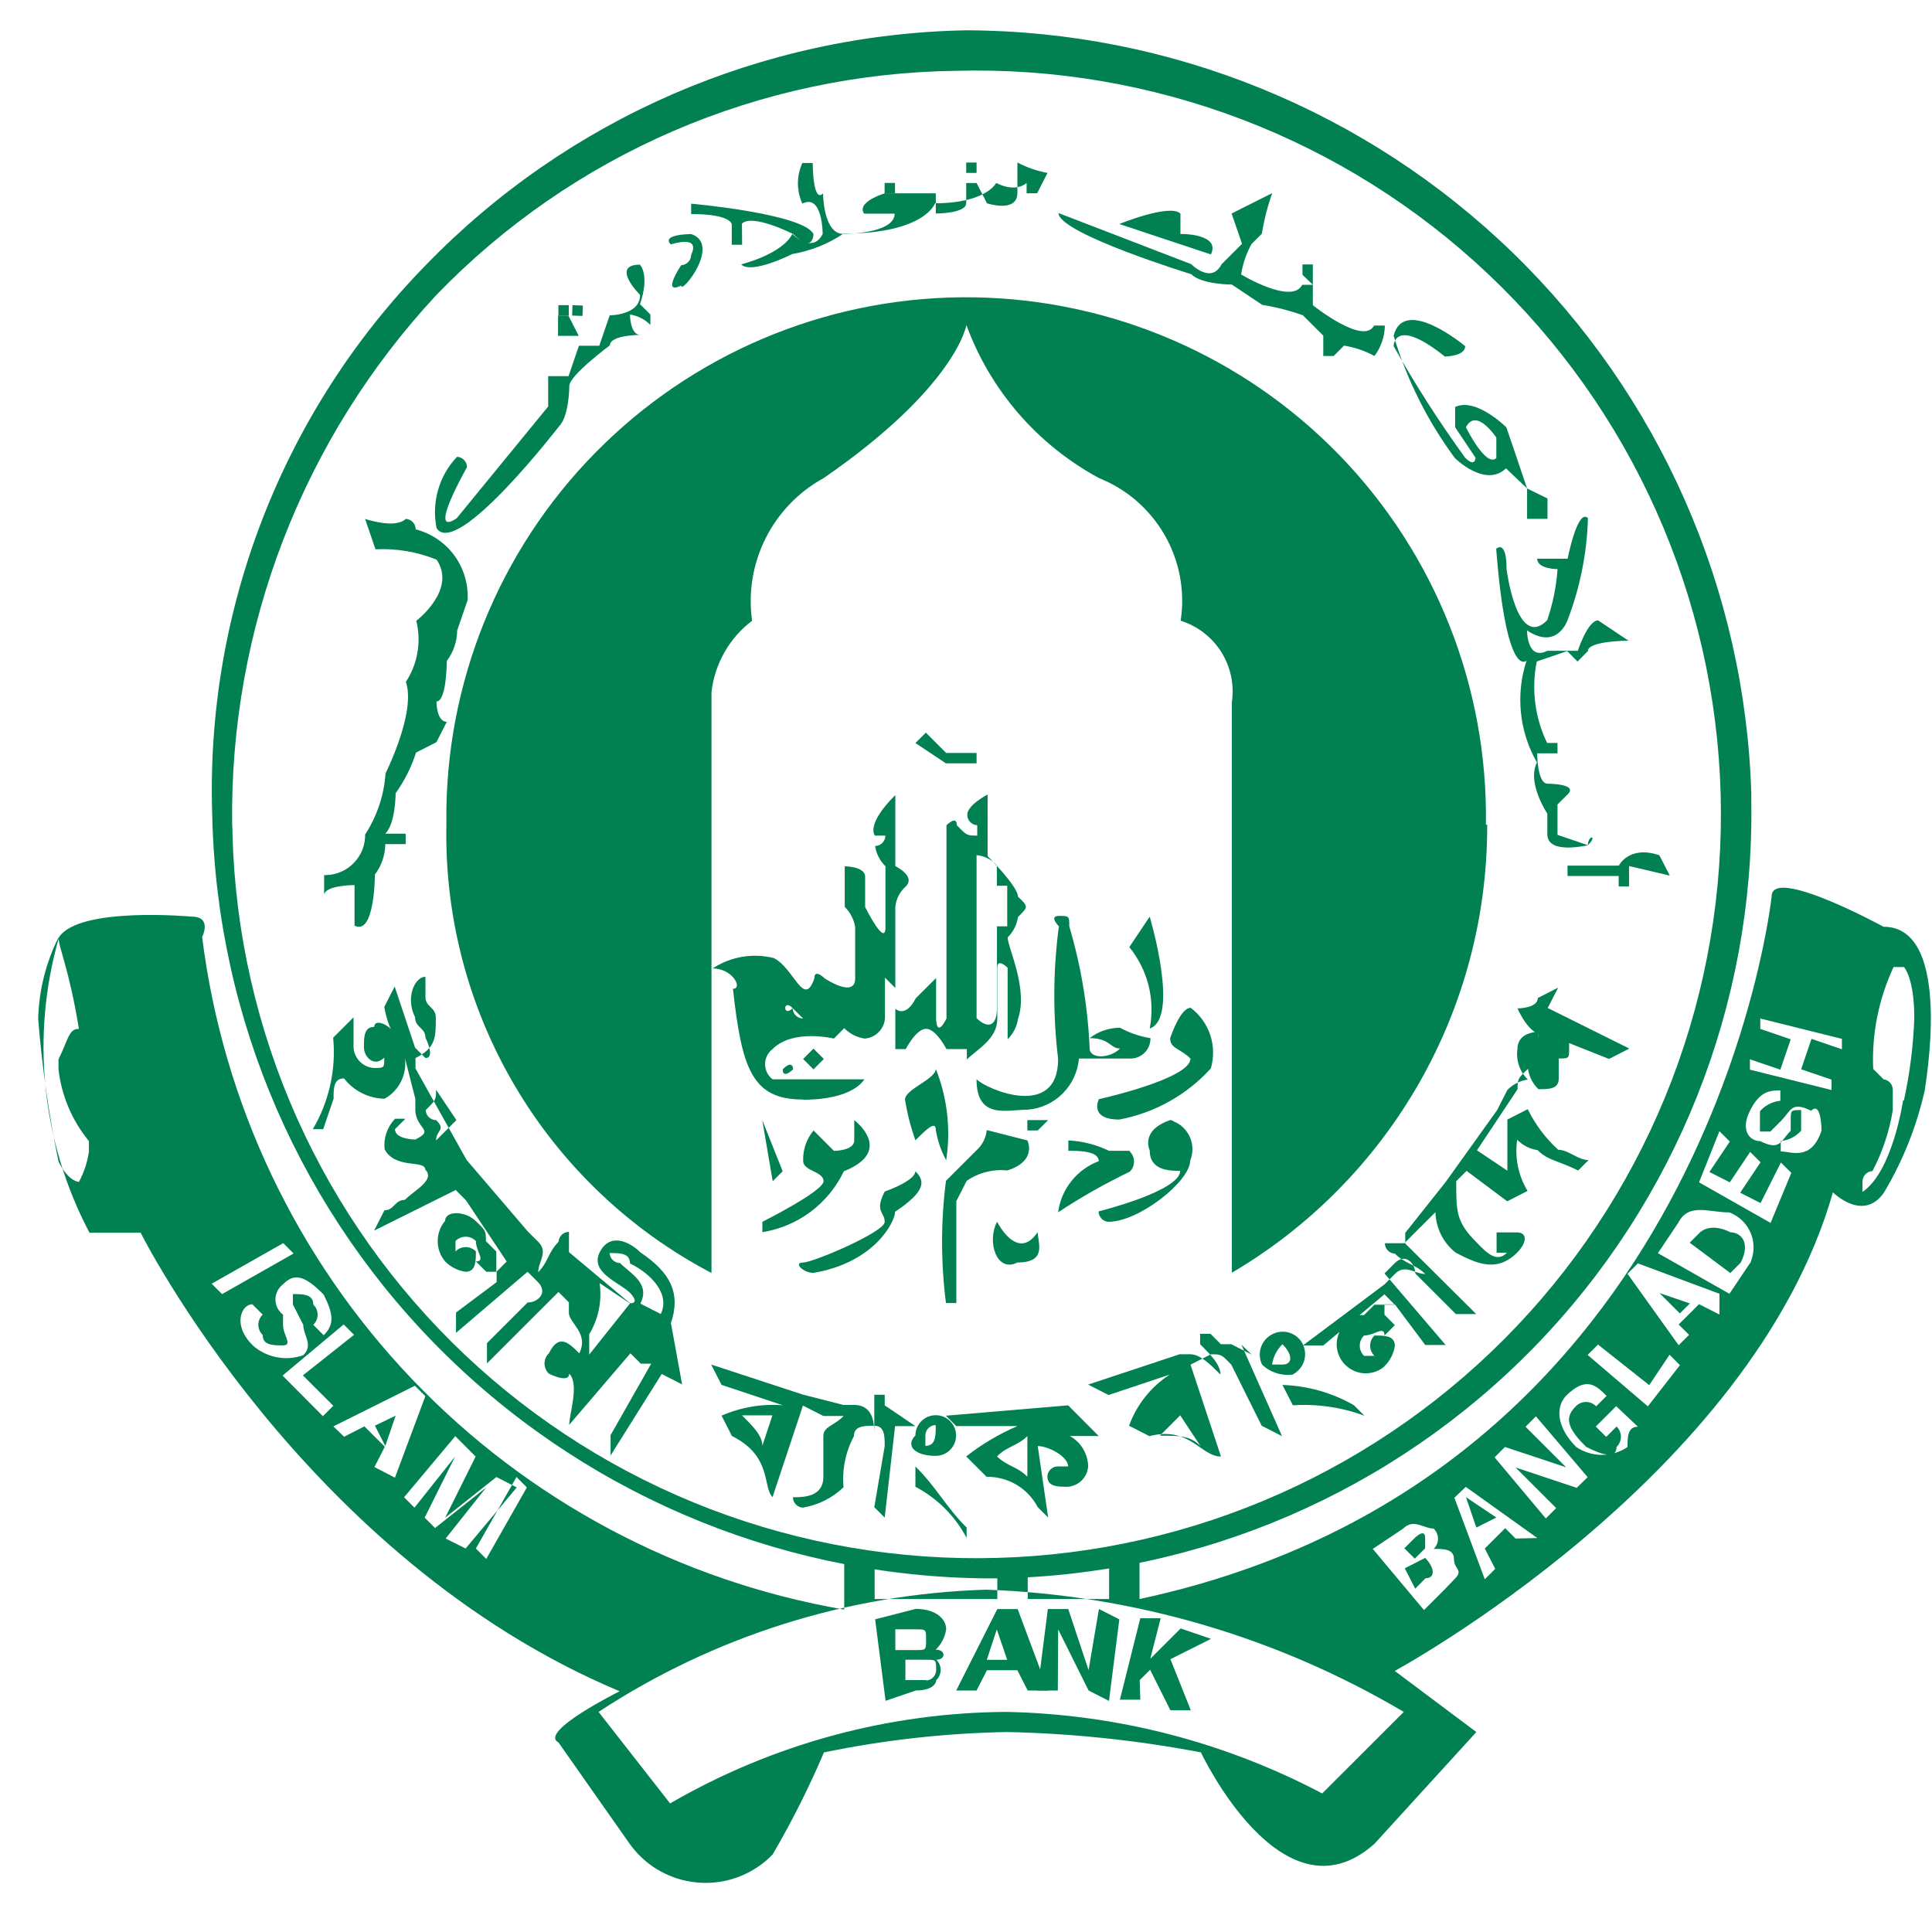 <svg width="38" height="38" viewBox="0 0 38 38" fill="none" xmlns="http://www.w3.org/2000/svg">
<path d="M19.004 0.596C14.992 0.671 11.173 2.329 8.381 5.208C6.985 6.634 5.893 8.328 5.17 10.188C4.447 12.047 4.108 14.033 4.174 16.027C4.26 20.053 5.927 23.884 8.814 26.693C11.702 29.503 15.579 31.065 19.609 31.045C23.603 30.985 27.41 29.342 30.192 26.479C32.974 23.615 34.505 19.764 34.446 15.774V15.613C34.326 11.597 32.647 7.785 29.766 4.983C26.884 2.181 23.025 0.608 19.004 0.596ZM4.566 16.22C4.514 12.36 5.953 8.628 8.584 5.801C9.911 4.427 11.498 3.33 13.253 2.573C15.008 1.817 16.895 1.416 18.807 1.393C20.729 1.34 22.643 1.667 24.439 2.353C26.235 3.039 27.878 4.073 29.274 5.394C30.671 6.715 31.793 8.298 32.577 10.053C33.361 11.807 33.791 13.699 33.843 15.62C33.895 17.54 33.569 19.452 32.882 21.246C32.195 23.04 31.162 24.682 29.84 26.077C28.518 27.472 26.934 28.593 25.179 29.376C23.424 30.16 21.531 30.59 19.609 30.642C17.687 30.696 15.773 30.37 13.977 29.684C12.181 28.998 10.538 27.965 9.141 26.645C7.745 25.324 6.623 23.741 5.839 21.987C5.055 20.232 4.625 18.341 4.573 16.42C4.574 16.355 4.572 16.289 4.566 16.224" fill="#018152"/>
<path d="M32.843 17.222L32.638 16.822C32.04 16.618 31.84 17.026 31.84 17.026H30.831V17.23H31.837V17.434H32.041V17.034L32.843 17.222Z" fill="#018152"/>
<path d="M10.983 6.606H11.383L11.179 6.206H10.976V6.606H10.983Z" fill="#018152"/>
<path d="M11.187 6.002H10.983V6.206H11.187V6.002Z" fill="#018152"/>
<path d="M11.457 6.214L11.464 6.01L11.26 6.003L11.253 6.207L11.457 6.214Z" fill="#018152"/>
<path d="M8.176 10.41C8.176 10.359 8.156 10.309 8.121 10.271C8.086 10.234 8.038 10.21 7.987 10.206H7.98C7.776 10.41 7.181 10.206 7.181 10.206L7.385 10.804C7.796 10.784 8.207 10.853 8.588 11.008C8.989 11.605 8.188 12.21 8.188 12.21C8.238 12.413 8.246 12.625 8.211 12.832C8.176 13.039 8.098 13.236 7.983 13.412C8.188 14.009 7.583 15.211 7.583 15.211C7.554 15.64 7.416 16.053 7.182 16.413C7.185 16.62 7.107 16.82 6.963 16.969C6.82 17.119 6.623 17.206 6.416 17.212H6.375V17.612C6.375 17.408 6.973 17.408 6.973 17.408V18.206C7.374 18.41 7.374 17.2 7.374 17.2C7.505 17.028 7.576 16.819 7.578 16.602H7.979V16.398H7.578C7.782 16.194 7.782 15.6 7.782 15.6C7.957 15.357 8.092 15.087 8.183 14.802L8.584 14.598L8.788 14.197C8.584 14.197 8.584 13.797 8.584 13.797C8.788 13.797 8.788 12.999 8.788 12.999C8.919 12.827 8.99 12.617 8.992 12.401L9.197 11.804C9.214 11.49 9.122 11.179 8.936 10.925C8.75 10.671 8.481 10.49 8.176 10.412" fill="#018152"/>
<path d="M12.59 5.205C11.992 5.205 12.59 5.802 12.59 5.802C12.59 6.202 11.992 6.202 11.992 6.202L11.787 6.8H11.387L11.182 7.398H10.782V7.995L8.981 10.195C8.383 10.595 9.185 9.189 9.185 9.189C9.185 9.138 9.165 9.088 9.13 9.05C9.095 9.013 9.047 8.989 8.996 8.985H8.989C8.813 9.17 8.685 9.394 8.616 9.639C8.546 9.884 8.536 10.142 8.588 10.391C8.989 10.989 10.994 8.387 10.994 8.387C11.198 8.183 11.198 7.589 11.198 7.589C11.198 7.385 11.997 6.791 11.997 6.791C11.997 6.587 12.595 6.587 12.595 6.587C12.391 6.587 12.391 6.186 12.391 6.186C12.543 6.209 12.684 6.281 12.792 6.391V6.186L12.588 5.982C12.785 5.412 12.588 5.202 12.588 5.21" fill="#018152"/>
<path d="M13.594 4.604C13.594 4.604 12.996 4.604 13.194 4.808C13.194 4.808 13.792 4.604 13.594 5.012C13.594 5.063 13.574 5.113 13.539 5.151C13.504 5.188 13.456 5.212 13.405 5.216H13.398C13.398 5.216 12.997 5.814 13.398 5.616C13.391 5.806 14.197 4.8 13.594 4.604Z" fill="#018152"/>
<path d="M14.593 4.399C14.797 4.195 15.6 4.603 15.6 4.603C16 5.004 16 4.603 16 4.603C15.796 4.202 13.594 4.006 13.594 4.006V4.21C14.393 4.21 14.393 4.414 14.393 4.414V4.814H14.597L14.593 4.399Z" fill="#018152"/>
<path d="M17.604 3.802V3.598H17.399V3.802H17.604Z" fill="#018152"/>
<path d="M19.208 3.401V3.197H19.004V3.401H19.208Z" fill="#018152"/>
<path d="M20.011 3.197V3.795C20.011 4.195 19.413 3.999 19.413 3.999L19.208 3.599H19.004V3.996C19.004 4.2 18.406 4.2 18.406 4.2V3.802H17.399C16.801 4.006 16.999 4.202 16.999 4.202H17.597C17.597 4.602 16.59 4.602 16.59 4.602C16.189 4.602 16.189 3.804 16.189 3.804C15.985 4.008 15.985 3.206 15.985 3.206H15.781C15.724 3.332 15.694 3.468 15.694 3.606C15.694 3.743 15.724 3.879 15.781 4.005C16.181 3.801 16.181 4.602 16.181 4.602C15.977 5.003 15.584 4.602 15.584 4.602C15.379 5.003 14.577 5.2 14.577 5.2C14.781 5.404 15.584 4.996 15.584 4.996C15.944 4.935 16.287 4.799 16.59 4.595C18.194 4.595 18.391 3.998 18.391 3.998C19.398 3.998 19.594 3.598 19.594 3.598C19.995 3.802 20.192 3.598 20.192 3.598V3.802H20.399L20.603 3.401C20.397 3.363 20.198 3.294 20.012 3.197" fill="#018152"/>
<path d="M23.218 4.602V4.202C23.014 3.998 22.015 4.406 22.015 4.406L23.816 5.004C24.02 4.596 23.218 4.596 23.218 4.604" fill="#018152"/>
<path d="M25.822 5.601V5.201H25.618V5.405L25.822 5.601Z" fill="#018152"/>
<path d="M27.025 6.403C26.821 6.803 25.822 6.003 25.822 6.003V5.602H25.613C25.409 6.003 24.411 5.398 24.411 5.398C24.444 5.189 24.513 4.987 24.615 4.801L24.819 4.597C24.863 4.325 24.931 4.058 25.023 3.798L24.224 4.199L24.429 4.796L24.028 5.196C23.824 5.597 23.43 5.196 23.43 5.196L20.82 4.191C20.82 4.591 23.43 5.393 23.43 5.393C23.634 5.597 24.229 5.597 24.229 5.597L24.827 5.997C25.099 6.04 25.367 6.109 25.626 6.201L26.027 6.601V7.002H26.231L26.435 6.798C26.645 6.831 26.847 6.9 27.033 7.002C27.164 6.83 27.236 6.62 27.238 6.404L27.025 6.403Z" fill="#018152"/>
<path d="M30.036 9.607V10.205H30.437V9.805L30.036 9.607L29.832 9.003L29.628 8.405C29.628 8.405 29.029 7.808 28.621 8.005V8.404L29.021 9.002C29.021 9.002 29.021 9.206 28.817 9.002C28.306 8.298 27.837 7.566 27.411 6.808C27.411 6.808 27.411 6.21 28.418 7.012C28.418 7.012 28.818 7.012 28.818 6.808C28.818 6.808 27.615 5.802 27.411 6.604C27.671 7.468 28.078 8.281 28.614 9.008C28.614 9.008 29.212 9.605 29.621 9.212L30.036 9.607ZM28.833 8.404C29.038 8.004 29.431 8.608 29.431 8.608V9.009C29.227 9.206 28.833 8.404 28.833 8.404Z" fill="#018152"/>
<path d="M31.232 16.624C31.232 16.42 31.437 16.42 31.232 16.624L30.634 16.42V15.823L30.839 15.619C31.043 15.414 30.438 15.414 30.438 15.414C30.234 15.414 30.234 14.817 30.234 14.817H30.634V14.613H30.43C30.189 14.115 30.117 13.553 30.226 13.011L30.824 12.806L31.028 13.011L31.232 12.806C31.232 12.602 32.031 12.602 32.031 12.602L31.433 12.202C31.229 12.202 31.033 12.8 31.033 12.8H30.434C30.034 13.004 30.034 12.399 30.034 12.399C30.632 12.8 30.833 12.195 30.833 12.195C31.078 11.555 31.214 10.877 31.233 10.191C31.029 9.987 30.833 10.99 30.833 10.99H30.235C30.235 11.194 30.635 11.194 30.635 11.194C30.611 11.537 30.542 11.875 30.431 12.2C29.833 12.797 29.632 11.194 29.632 11.194C29.632 10.596 29.428 10.794 29.428 10.794C29.632 13.402 30.026 12.993 30.026 12.993C29.917 13.323 29.879 13.672 29.915 14.017C29.95 14.362 30.057 14.696 30.23 14.997C30.026 15.397 30.434 16.003 30.434 16.003V16.408C30.434 16.823 31.233 16.619 31.233 16.627" fill="#018152"/>
<path d="M13.192 26.037C13.397 25.44 13.192 25.032 12.594 24.631C12.39 24.427 11.996 24.231 11.795 24.631C11.595 25.032 12.196 25.229 12.393 25.43C12.393 25.43 12.598 25.634 12.393 25.634L11.191 24.628V24.229C11.139 24.229 11.089 24.249 11.052 24.284C11.014 24.319 10.991 24.367 10.986 24.418V24.425C10.782 24.629 10.782 24.825 10.586 25.022C10.586 24.818 10.79 24.622 10.586 24.425L10.381 24.221L9.178 22.815L8.172 21.015V20.811C8.572 20.607 8.572 20.411 8.572 20.013C8.572 19.808 8.368 19.808 8.368 19.612V19.211C8.164 19.211 7.967 19.611 8.164 20.009C8.164 20.213 8.368 20.213 8.368 20.41C8.368 20.41 8.572 20.81 8.368 20.81L8.164 20.606L7.763 19.404L7.559 19.804C7.593 20.013 7.662 20.215 7.763 20.401C7.763 20.197 7.362 20.001 7.362 20.197C7.158 20.197 7.158 20.401 7.158 20.598C7.158 20.794 7.362 20.998 7.559 20.802C7.559 21.006 7.559 21.006 7.354 21.006C7.251 20.999 7.153 20.954 7.079 20.881C7.006 20.807 6.961 20.709 6.954 20.606V20.009L6.553 20.41C6.613 21.037 6.473 21.666 6.153 22.209H6.357L6.561 21.611C6.561 21.407 6.561 21.211 6.766 21.211C6.861 21.333 6.982 21.432 7.12 21.501C7.258 21.571 7.41 21.608 7.564 21.611C7.703 21.533 7.816 21.416 7.887 21.273C7.958 21.131 7.986 20.971 7.965 20.813L8.169 21.611V21.816C8.169 22.216 8.57 22.216 8.169 22.413C8.169 22.413 7.769 22.413 7.769 22.209L7.973 22.005H7.769C7.694 22.084 7.636 22.178 7.601 22.281C7.566 22.384 7.553 22.494 7.564 22.602C7.769 23.003 8.363 22.807 8.363 23.003C8.568 23.207 8.159 23.403 7.963 23.6C7.759 23.6 7.758 23.804 7.562 23.804L7.358 24.205L8.963 23.406L9.167 23.611L9.966 24.812L9.762 25.017V24.616L9.557 24.412C9.557 24.208 9.557 24.208 9.353 24.012C9.149 23.816 8.755 23.808 8.755 24.012C8.66 24.124 8.609 24.265 8.609 24.411C8.609 24.557 8.66 24.699 8.755 24.81C8.863 24.92 9.003 24.992 9.156 25.014C9.36 25.014 9.36 24.81 9.36 24.614C9.334 24.588 9.304 24.567 9.271 24.552C9.237 24.537 9.201 24.529 9.164 24.529C9.128 24.528 9.091 24.535 9.057 24.548C9.023 24.562 8.992 24.582 8.966 24.607L8.959 24.614V24.41C8.985 24.384 9.015 24.362 9.048 24.348C9.082 24.333 9.118 24.325 9.155 24.325C9.191 24.324 9.228 24.331 9.262 24.344C9.296 24.358 9.327 24.378 9.353 24.403L9.36 24.41C9.36 24.614 9.564 24.81 9.36 24.81L9.564 25.014H9.768V25.218L8.969 25.816V26.216L10.377 25.014L10.581 25.218C10.785 25.423 10.581 25.619 10.377 25.619L9.578 26.417V26.817L10.985 25.411L11.189 25.615V25.82C11.189 26.024 11.59 26.22 11.394 26.618C11.189 26.414 10.993 26.218 10.796 26.618C10.769 26.643 10.748 26.673 10.733 26.707C10.719 26.74 10.711 26.776 10.71 26.813C10.71 26.85 10.716 26.886 10.73 26.92C10.743 26.954 10.763 26.985 10.789 27.011L10.796 27.018C10.796 27.018 11.196 27.222 11.196 27.018C11.4 27.222 11.196 27.816 11.196 28.024L12.399 26.618L12.604 26.822H12.808L12.009 28.228V28.628L13.015 27.025L13.416 27.229L13.197 26.027L13.192 26.037ZM8.577 22.431C8.577 22.227 8.781 22.227 8.577 22.031C8.525 22.031 8.476 22.011 8.438 21.976C8.4 21.941 8.377 21.893 8.373 21.842V21.834C8.577 21.63 8.577 21.63 8.577 21.434L8.977 22.031L8.577 22.431ZM11.589 26.643V26.243C11.772 25.941 11.844 25.586 11.793 25.237L12.391 25.637L11.589 26.643ZM12.996 25.845L12.595 25.64C12.8 25.24 12.391 25.043 12.195 24.842C12.143 24.842 12.094 24.822 12.056 24.787C12.018 24.752 11.995 24.704 11.991 24.653V24.646C12.195 24.646 12.391 24.646 12.391 24.85C12.792 25.046 13.19 25.44 12.996 25.848" fill="#018152"/>
<path d="M17.401 27.637V27.433H17.196V28.231C17.196 28.027 17.196 27.634 16.796 27.634H16.591L15.792 27.43L13.988 26.839L14.192 27.239L15.395 27.639C14.983 27.608 14.571 27.679 14.192 27.844L14.396 28.244C15.195 28.644 14.995 29.25 15.195 29.446L15.793 27.646L16.194 27.85H16.595C16.39 28.055 16.194 28.055 16.194 28.251V29.049C16.194 29.449 15.793 29.449 15.596 29.449C15.596 29.501 15.616 29.55 15.651 29.588C15.686 29.626 15.734 29.649 15.786 29.653H15.792C16.093 29.602 16.371 29.463 16.591 29.253C16.56 28.905 16.631 28.555 16.796 28.247C16.796 28.043 17 28.043 17.196 28.043C17.401 28.043 17.401 28.247 17.401 28.443L17.196 29.645L17.401 29.849L17.605 28.05H18.005L17.392 27.635L17.401 27.637ZM14.995 28.435C14.995 28.231 14.79 28.035 14.594 27.838H15.192L14.995 28.435Z" fill="#018152"/>
<path d="M18.005 29.243C18.435 29.469 18.786 29.82 19.012 30.249V30.045C18.611 29.645 18.414 29.247 18.005 28.843V29.243Z" fill="#018152"/>
<path d="M18.405 28.635C18.484 28.635 18.562 28.611 18.627 28.568C18.693 28.524 18.745 28.461 18.775 28.388C18.805 28.315 18.813 28.234 18.798 28.157C18.782 28.079 18.744 28.008 18.688 27.952C18.632 27.896 18.561 27.858 18.483 27.842C18.405 27.827 18.325 27.835 18.252 27.865C18.178 27.895 18.116 27.947 18.072 28.012C18.028 28.078 18.004 28.156 18.004 28.235C17.8 28.439 17.997 28.635 18.405 28.635ZM18.405 28.038C18.405 28.242 18.405 28.438 18.201 28.438V28.234C18.201 28.182 18.221 28.133 18.256 28.095C18.291 28.057 18.339 28.034 18.39 28.029C18.397 28.036 18.397 28.036 18.405 28.036" fill="#018152"/>
<path d="M21.009 27.641L18.604 27.845L18.808 28.049H20.011C19.651 28.204 19.312 28.405 19.004 28.646L19.405 29.047C19.611 29.044 19.815 29.098 19.993 29.203C20.17 29.309 20.315 29.461 20.411 29.644L20.616 29.848L20.411 28.442C20.616 28.442 21.009 28.646 21.009 28.843H20.805C20.753 28.843 20.704 28.863 20.666 28.898C20.628 28.933 20.605 28.981 20.601 29.032V29.039C20.601 29.243 20.805 29.243 21.001 29.243C21.105 29.236 21.203 29.191 21.277 29.118C21.35 29.044 21.395 28.946 21.402 28.843C21.402 28.442 21.001 28.044 20.603 28.245H21.61L21.009 27.641ZM19.609 28.646C19.813 28.442 20.01 28.442 20.207 28.246V29.044C20.003 28.84 19.806 28.84 19.609 28.644" fill="#018152"/>
<path d="M24.618 26.643L24.218 26.439H24.013L23.809 26.234H23.605V26.439C23.809 26.643 24.005 26.839 24.005 27.036C23.801 26.832 23.605 26.636 23.407 26.636H23.203L21.402 27.233L21.803 27.438L23.006 27.037C22.637 27.277 22.356 27.63 22.207 28.043L22.607 28.247C23.406 28.043 23.614 28.648 24.015 28.648L23.416 26.841L23.817 26.637C24.021 26.637 24.021 26.637 24.218 26.841L24.816 28.043L25.216 28.247L24.417 26.448L24.618 26.643ZM23.612 28.442C23.407 28.238 23.211 28.238 22.813 28.238L23.213 27.838L23.612 28.442Z" fill="#018152"/>
<path d="M25.224 27.24L25.429 27.64C25.907 27.61 26.386 27.679 26.836 27.845L26.632 27.64C26.203 27.394 25.719 27.256 25.224 27.24Z" fill="#018152"/>
<path d="M25.421 27.037C25.526 26.984 25.607 26.892 25.646 26.78C25.684 26.668 25.676 26.545 25.625 26.439C25.599 26.386 25.563 26.339 25.519 26.301C25.475 26.262 25.423 26.233 25.367 26.215C25.312 26.196 25.253 26.189 25.194 26.194C25.136 26.198 25.079 26.215 25.027 26.242C24.921 26.294 24.84 26.387 24.802 26.498C24.764 26.61 24.771 26.733 24.823 26.839C24.901 26.915 24.996 26.972 25.099 27.006C25.203 27.04 25.312 27.051 25.421 27.037ZM25.224 26.439C25.429 26.643 25.429 26.839 25.224 26.839H25.02C25.043 26.687 25.114 26.547 25.224 26.439Z" fill="#018152"/>
<path d="M30.64 20.428L31.647 20.828L32.047 20.624L30.442 19.826L30.647 19.425L30.246 19.629C30.246 19.834 29.846 19.834 29.846 19.834C30.035 20.234 30.239 20.431 30.645 20.431C30.44 20.227 29.846 20.227 29.846 20.635C29.83 20.744 29.841 20.855 29.877 20.958C29.912 21.062 29.971 21.156 30.05 21.233C29.898 21.256 29.757 21.327 29.649 21.437L29.445 21.837L28.438 23.243L27.639 24.249V24.453H27.239C27.239 24.505 27.259 24.554 27.294 24.592C27.329 24.63 27.377 24.653 27.428 24.657H27.435C27.639 24.862 27.836 24.862 28.033 25.058C27.829 25.058 27.633 24.854 27.435 25.058L27.231 25.262L25.626 26.464H26.027L27.23 25.458L27.434 25.662H27.033L26.829 25.866C26.625 25.866 26.625 25.866 26.428 26.07C26.337 26.177 26.288 26.315 26.291 26.456C26.295 26.596 26.351 26.731 26.448 26.833C26.545 26.936 26.676 26.998 26.817 27.01C26.957 27.021 27.097 26.98 27.209 26.894L27.231 26.872C27.341 26.764 27.412 26.624 27.435 26.472C27.435 26.268 27.231 26.268 27.035 26.268C27.008 26.293 26.987 26.323 26.972 26.357C26.958 26.39 26.95 26.426 26.949 26.463C26.948 26.5 26.955 26.536 26.968 26.57C26.982 26.604 27.002 26.635 27.028 26.661L27.035 26.668H26.83C26.804 26.643 26.783 26.612 26.768 26.579C26.753 26.545 26.745 26.509 26.745 26.473C26.744 26.436 26.751 26.4 26.764 26.366C26.778 26.332 26.798 26.301 26.823 26.274L26.83 26.268C27.035 26.268 27.231 26.064 27.231 26.268L27.435 26.064L27.231 25.859V25.655H27.435L28.033 26.454H28.434L27.231 25.047L27.435 24.843C27.639 24.639 27.836 24.843 27.836 25.047L28.635 25.846H29.035L27.628 24.447L27.832 24.242L28.233 23.842C28.237 23.996 28.275 24.148 28.344 24.286C28.413 24.424 28.512 24.545 28.634 24.64C29.034 24.845 29.432 25.041 29.837 24.64C30.041 24.436 30.041 24.24 29.837 24.24H29.436V24.64H29.64C29.436 24.845 29.239 24.64 29.042 24.436C28.642 24.036 28.642 23.839 28.642 23.234L28.846 23.03L29.645 23.628L30.045 23.424C29.862 23.122 29.79 22.767 29.841 22.418C29.949 22.527 30.089 22.599 30.242 22.622C30.446 22.826 30.642 22.826 31.041 23.022L31.245 22.818C31.041 22.818 30.844 22.614 30.647 22.614C30.399 22.387 30.196 22.117 30.049 21.816L29.648 22.02V23.026L29.05 22.625L29.849 21.423C29.849 21.219 29.849 21.219 30.053 21.023C30.076 21.175 30.148 21.316 30.258 21.423C30.462 21.423 30.658 21.423 30.658 21.219V20.819C30.863 20.819 30.863 20.819 30.863 20.615C30.863 20.411 30.863 20.411 30.658 20.214C30.454 20.214 30.258 20.215 30.258 20.419V20.22C30.236 20.635 30.432 20.431 30.637 20.431" fill="#018152"/>
<path d="M37.047 18.228C37.047 18.228 34.846 17.026 34.846 17.63C34.846 17.63 33.643 29.047 22.413 31.451V30.652H21.815V31.451H20.214V30.853H19.616V31.451H17.203V30.652H16.605V31.658C13.359 31.098 10.379 29.509 8.105 27.127C5.831 24.745 4.384 21.696 3.976 18.43C3.976 18.43 4.18 18.029 3.772 18.029C3.772 18.029 1.57 17.825 1.162 18.43C0.602 20.373 0.816 22.457 1.76 24.246H2.766C2.766 24.246 5.975 30.657 12.187 33.265C12.187 33.265 10.582 34.063 10.984 34.271L12.391 36.275C12.533 36.47 12.711 36.636 12.917 36.763C13.123 36.889 13.351 36.974 13.59 37.011C13.828 37.049 14.072 37.04 14.307 36.984C14.541 36.927 14.763 36.825 14.958 36.683C15.045 36.62 15.126 36.55 15.199 36.472C15.576 35.826 15.912 35.157 16.206 34.468C17.393 34.222 18.601 34.088 19.813 34.067C21.091 34.094 22.364 34.228 23.62 34.467C23.62 34.467 25.224 37.877 27.032 36.267L29.038 34.067L27.433 32.865C27.433 32.865 34.454 29.062 36.051 23.452C36.051 23.452 36.649 24.05 37.058 23.452C37.428 22.831 37.698 22.154 37.857 21.448C37.85 21.434 38.447 18.228 37.047 18.228ZM1.552 23.246C1.552 23.246 1.348 23.246 1.151 22.845C0.96 21.919 0.826 20.983 0.751 20.04C0.765 19.483 0.902 18.935 1.151 18.437C1.151 18.641 1.356 19.034 1.552 20.236C1.348 20.236 1.348 20.44 1.151 20.834V21.038C1.211 21.554 1.419 22.043 1.749 22.444V22.648C1.72 22.857 1.653 23.059 1.553 23.246H1.552ZM4.163 25.249L5.571 24.451L5.775 24.655L4.368 25.453L4.163 25.249ZM4.962 26.451C4.562 26.051 4.758 25.653 4.962 25.653L5.167 25.857C5.14 25.883 5.119 25.913 5.104 25.946C5.09 25.98 5.082 26.016 5.081 26.052C5.08 26.089 5.087 26.125 5.101 26.159C5.114 26.193 5.134 26.224 5.16 26.251L5.167 26.258C5.167 26.462 5.371 26.462 5.567 26.462C5.763 26.462 5.567 26.258 5.567 26.061V25.857C5.528 25.828 5.495 25.791 5.469 25.748C5.444 25.706 5.428 25.659 5.421 25.61C5.414 25.561 5.417 25.512 5.43 25.464C5.442 25.416 5.464 25.372 5.494 25.333C5.515 25.305 5.539 25.28 5.567 25.26C5.771 25.055 5.968 25.055 6.366 25.464C6.57 25.864 6.57 26.061 6.366 26.262L6.162 26.058C6.188 26.033 6.209 26.002 6.224 25.969C6.239 25.935 6.247 25.899 6.247 25.863C6.248 25.826 6.241 25.79 6.228 25.756C6.214 25.722 6.194 25.691 6.169 25.665L6.162 25.658C6.162 25.453 5.957 25.453 5.761 25.453V25.658L5.965 26.058C5.965 26.262 6.17 26.458 5.965 26.655C5.795 26.716 5.611 26.729 5.434 26.693C5.256 26.657 5.092 26.574 4.959 26.451H4.962ZM5.557 27.056L6.76 26.05L6.964 26.254L5.957 27.052L6.556 27.65L6.351 27.854L5.557 27.056ZM7.365 28.855L7.569 28.455L7.168 28.055L6.768 28.259L6.557 28.055L8.161 27.256L8.366 27.461L7.768 29.064L7.365 28.855ZM8.765 30.261L9.564 29.256L8.557 30.054L8.353 29.85L8.951 28.648L8.152 29.654L7.948 29.449L8.955 28.247L9.355 28.648L8.757 29.85L9.764 29.051L10.164 29.256L9.158 30.457L8.765 30.261ZM9.564 30.662L9.36 30.457L10.159 29.051L10.363 29.256L9.564 30.662ZM27.611 33.671L26.006 35.275C24.089 34.263 21.962 33.714 19.794 33.671C17.47 33.684 15.19 34.305 13.18 35.471L11.773 33.671C14.041 32.182 16.679 31.35 19.392 31.267C22.29 31.369 25.115 32.195 27.61 33.671H27.611ZM28.409 31.267L28.008 31.668L27.001 30.465L27.599 30.065C27.804 29.861 28 30.065 28.198 30.065C28.224 30.09 28.245 30.121 28.26 30.154C28.274 30.188 28.282 30.224 28.283 30.261C28.284 30.297 28.277 30.333 28.264 30.367C28.25 30.401 28.23 30.433 28.204 30.459L28.198 30.465C28.402 30.465 28.598 30.465 28.598 30.67C28.598 30.874 28.802 30.874 28.598 31.07L28.409 31.267ZM29.809 30.261L29.605 30.057L29.204 30.457L29.409 30.858L29.204 31.062L28.606 29.459L28.83 29.245L30.237 30.251L29.809 30.261ZM31.012 29.264L29.809 28.863L30.608 29.662L30.404 29.866L29.397 28.664L29.601 28.46L30.804 28.86L30.005 28.062L30.21 27.857L31.227 29.054L31.012 29.264ZM32.215 28.062C32.011 28.062 32.011 28.266 32.011 28.462C31.862 28.562 31.687 28.615 31.507 28.615C31.328 28.615 31.153 28.562 31.004 28.462C30.603 28.062 30.603 27.664 30.8 27.456C31.2 27.056 31.398 27.252 31.599 27.456L31.394 27.66C31.369 27.634 31.339 27.613 31.305 27.598C31.272 27.583 31.235 27.575 31.199 27.575C31.162 27.574 31.126 27.581 31.092 27.594C31.058 27.608 31.027 27.628 31.001 27.653L30.994 27.66C30.79 27.864 30.79 28.06 31.198 28.458C31.599 28.663 31.796 28.663 31.796 28.458C31.823 28.433 31.844 28.403 31.858 28.369C31.873 28.336 31.881 28.3 31.882 28.263C31.882 28.227 31.876 28.19 31.862 28.156C31.849 28.122 31.828 28.091 31.803 28.065L31.796 28.058L31.592 28.262L31.387 28.058L31.788 27.658L32.212 28.058L32.215 28.062ZM32.411 27.661L31.227 26.65L31.431 26.446L32.438 27.244L32.838 26.646L33.042 26.851L32.411 27.661ZM33.819 25.855L33.418 25.651L33.017 26.051L33.222 26.255L33.017 26.459L32.011 25.053L32.215 24.849L33.82 25.447L33.819 25.855ZM34.417 24.849L34.016 25.447L32.609 24.648L33.009 24.051C33.214 23.651 33.607 23.847 34.016 23.847C34.197 23.916 34.343 24.053 34.424 24.229C34.504 24.404 34.512 24.605 34.446 24.786C34.442 24.81 34.432 24.833 34.417 24.851V24.849ZM34.825 24.053L33.418 23.255L33.819 22.249L34.023 22.453L33.622 23.051L34.023 23.255L34.423 22.657L34.628 22.861L34.227 23.459L34.628 23.663L35.028 22.865L35.233 23.069L34.825 24.053ZM35.824 22.247C35.62 22.844 35.226 22.647 35.025 22.647V22.443C35.18 22.428 35.323 22.355 35.426 22.239V21.833C35.221 21.833 35.221 21.833 35.221 22.037V22.241C35.017 22.445 35.017 22.641 34.623 22.445C34.419 22.445 34.223 22.241 34.419 21.848C34.615 21.454 34.819 21.447 35.017 21.447V21.651C34.862 21.666 34.719 21.739 34.616 21.856V22.256H34.821L35.025 22.052C35.229 21.848 35.229 21.651 35.623 21.848C35.827 21.643 35.827 22.241 35.827 22.241L35.824 22.247ZM36.228 20.638L35.63 20.433L35.426 21.031L36.024 21.235V21.439L34.419 21.039V20.835L35.017 21.039L35.221 20.442L34.623 20.237V20.033L36.228 20.433V20.638ZM37.431 21.643C37.431 21.643 37.227 23.049 36.632 23.443V23.239C36.632 23.187 36.652 23.138 36.687 23.1C36.722 23.062 36.77 23.039 36.821 23.035H36.828C37.026 22.659 37.162 22.253 37.229 21.833V21.433C37.228 21.381 37.209 21.331 37.174 21.294C37.139 21.256 37.091 21.233 37.039 21.228H37.047L36.843 21.024C36.814 20.334 36.952 19.647 37.244 19.02H37.448C37.448 19.02 37.652 19.225 37.652 20.026C37.632 20.57 37.564 21.111 37.448 21.643" fill="#018152"/>
<path d="M18.406 32.446C18.516 32.338 18.588 32.198 18.61 32.046C18.61 31.842 18.406 31.645 18.012 31.645L17.213 31.85L17.418 33.453L18.016 33.249C18.416 33.249 18.416 33.045 18.416 33.045C18.443 33.02 18.464 32.989 18.479 32.956C18.493 32.922 18.501 32.886 18.502 32.849C18.502 32.813 18.496 32.777 18.482 32.743C18.469 32.709 18.449 32.678 18.423 32.651L18.416 32.645C18.606 32.645 18.606 32.447 18.409 32.447L18.406 32.446ZM17.61 32.047H18.011C18.215 32.047 18.215 32.047 18.215 32.251C18.215 32.455 18.215 32.455 18.011 32.455H17.61V32.047ZM18.209 33.045H17.808V32.645H18.209C18.413 32.645 18.413 32.645 18.413 32.849C18.412 32.9 18.393 32.95 18.358 32.987C18.323 33.025 18.275 33.048 18.223 33.053C18.216 33.046 18.216 33.046 18.209 33.046" fill="#018152"/>
<path d="M18.807 33.251H19.207L19.412 32.851H20.01L20.214 33.251H20.614L20.016 31.648H19.616L18.807 33.251ZM19.606 32.049L19.81 32.647H19.409L19.606 32.049Z" fill="#018152"/>
<path d="M20.813 32.048L21.411 33.25L21.812 33.455L22.016 31.851L21.615 31.647L21.411 32.849L21.011 31.647H20.61L20.406 33.25H20.806L20.813 32.048Z" fill="#018152"/>
<path d="M22.417 33.046L22.621 32.842L23.021 33.64H23.422L23.021 32.634L23.82 32.234L23.222 32.03L22.624 32.627L22.829 31.829H22.428L22.027 33.431H22.428L22.417 33.046Z" fill="#018152"/>
<path d="M28.031 30.642L27.63 30.846L27.835 31.247L28.039 31.042C28.228 31.042 28.228 30.846 28.032 30.642" fill="#018152"/>
<path d="M28.031 30.249C28.031 30.045 27.827 30.249 27.827 30.249L27.622 30.453L27.827 30.657L28.031 30.453V30.249Z" fill="#018152"/>
<path d="M29.431 29.848L28.833 29.447L29.038 30.045L29.431 29.848Z" fill="#018152"/>
<path d="M33.238 25.637L32.64 25.433L33.04 25.833L33.238 25.637Z" fill="#018152"/>
<path d="M34.037 24.238C33.636 24.034 33.438 24.238 33.438 24.238L33.234 24.442L34.033 25.039L34.237 24.835C34.442 24.435 34.237 24.238 34.033 24.238" fill="#018152"/>
<path d="M7.374 28.041L7.578 28.441L7.782 27.844L7.374 28.041Z" fill="#018152"/>
<path d="M29.226 16.223C29.268 13.514 28.232 10.899 26.345 8.953C24.458 7.008 21.875 5.891 19.163 5.848C16.452 5.806 13.835 6.841 11.888 8.727C9.94 10.612 8.823 13.194 8.78 15.903V16.223C8.744 18.031 9.213 19.814 10.134 21.37C11.055 22.927 12.391 24.197 13.994 25.038V13.615C14.025 13.339 14.111 13.072 14.249 12.83C14.386 12.588 14.571 12.377 14.793 12.209C14.714 11.654 14.807 11.088 15.059 10.587C15.31 10.086 15.708 9.673 16.2 9.404C18.81 7.604 19.008 6.394 19.008 6.394C19.481 7.682 20.409 8.752 21.618 9.404C22.163 9.622 22.618 10.018 22.909 10.527C23.201 11.036 23.311 11.629 23.222 12.209C23.554 12.313 23.837 12.531 24.022 12.825C24.206 13.119 24.28 13.469 24.229 13.812V25.033C25.764 24.13 27.035 22.841 27.917 21.294C28.798 19.748 29.258 17.997 29.251 16.218" fill="#018152"/>
<path d="M15.796 21.63C16.802 21.63 16.999 21.229 16.999 21.229H15.198C15.158 21.2 15.125 21.163 15.1 21.12C15.075 21.078 15.059 21.031 15.052 20.982C15.045 20.933 15.048 20.884 15.06 20.836C15.073 20.788 15.095 20.744 15.125 20.705C15.145 20.677 15.17 20.652 15.198 20.632C15.598 20.231 16.401 20.427 16.401 20.427L16.605 20.223C16.713 20.333 16.853 20.405 17.006 20.427C17.11 20.42 17.207 20.376 17.281 20.302C17.355 20.229 17.399 20.131 17.406 20.027V19.229L17.61 19.433V20.635H17.815C17.815 20.635 18.019 20.235 18.215 20.235C18.412 20.235 18.616 20.635 18.616 20.635H19.017V20.839C19.221 20.635 19.615 20.439 19.615 20.041V19.035C19.615 18.831 19.819 19.035 19.819 19.035V20.441C19.929 20.333 20 20.193 20.023 20.041C20.228 19.443 19.819 18.635 19.819 18.438C19.929 18.33 20 18.189 20.023 18.037C20.228 17.833 20.228 17.833 20.023 17.637C20.023 17.433 19.425 16.839 19.425 16.839V15.627C19.425 15.627 19.025 15.831 19.025 16.027C19.025 16.078 19.045 16.128 19.08 16.166C19.115 16.203 19.163 16.227 19.214 16.231H19.221V16.435C19.017 16.435 19.017 16.435 18.82 16.231C18.82 16.027 18.616 16.231 18.616 16.231V20.034C18.412 20.434 18.412 20.034 18.412 20.034V19.236L18.011 19.636C17.807 20.036 17.61 19.84 17.61 19.84V17.837C17.625 17.682 17.698 17.539 17.815 17.436C18.019 17.232 17.61 17.036 17.61 17.036V15.637C17.012 16.234 17.21 16.435 17.21 16.435H17.414C17.414 16.486 17.394 16.536 17.359 16.574C17.324 16.612 17.276 16.635 17.225 16.639H17.212C17.235 16.791 17.307 16.932 17.416 17.039V18.241C17.416 18.642 17.016 17.841 17.016 17.841V17.244C17.016 17.039 16.615 17.039 16.615 17.039V17.838C16.725 17.945 16.797 18.086 16.82 18.238V19.244C16.82 19.644 16.221 19.244 16.221 19.244C16.221 19.244 16.017 19.04 16.017 19.244C15.813 19.841 15.617 19.04 15.218 18.843C15.014 18.793 14.803 18.785 14.595 18.82C14.389 18.855 14.191 18.933 14.015 19.048C14.416 19.048 14.613 19.448 14.416 19.448C14.591 21.029 14.795 21.626 15.793 21.626L15.796 21.63ZM19.607 17.021V17.421H19.811V18.22H19.609V18.021V19.821C19.609 20.221 19.405 20.221 19.208 20.025V16.819C19.363 16.834 19.506 16.907 19.609 17.023L19.607 17.021ZM15.591 19.829L15.796 20.033C15.744 20.032 15.695 20.013 15.657 19.978C15.619 19.943 15.596 19.895 15.591 19.844V19.829C15.395 20.026 15.395 19.625 15.591 19.829Z" fill="#018152"/>
<path d="M15.395 21.032C15.395 21.236 15.6 21.032 15.6 21.032C15.6 21.032 15.6 20.828 15.395 21.032Z" fill="#018152"/>
<path d="M15.796 20.829L16 21.033L16.204 20.829L16 20.625L15.796 20.829Z" fill="#018152"/>
<path d="M19.208 15.014V14.81H18.61L18.21 14.41L18.005 14.614L18.604 15.014H19.208Z" fill="#018152"/>
<path d="M20.812 20.828C20.812 22.03 19.405 21.426 19.207 21.228C19.207 22.027 19.805 21.826 20.214 21.826C20.474 21.805 20.718 21.692 20.902 21.508C21.086 21.323 21.199 21.08 21.221 20.82H22.227C22.279 20.821 22.33 20.812 22.379 20.793C22.427 20.774 22.471 20.746 22.508 20.71C22.545 20.674 22.575 20.631 22.596 20.584C22.616 20.536 22.627 20.485 22.628 20.433V20.419C22.418 20.385 22.216 20.316 22.03 20.215C21.813 20.214 21.603 20.286 21.432 20.419C21.832 20.419 21.832 20.623 22.03 20.623C21.826 20.827 21.432 20.827 21.432 20.623C21.397 19.808 21.263 19.001 21.031 18.219C21.031 18.015 21.031 18.015 20.827 18.015C20.622 18.015 20.827 18.219 20.827 18.219C20.712 19.084 20.707 19.96 20.812 20.827" fill="#018152"/>
<path d="M22.613 20.23C23.211 20.026 22.613 18.03 22.613 18.03L22.212 18.628C22.392 18.85 22.522 19.108 22.591 19.385C22.66 19.662 22.668 19.951 22.613 20.231" fill="#018152"/>
<path d="M23.415 19.823C23.211 19.823 23.015 20.421 23.015 20.421C23.015 20.625 23.219 20.625 23.415 20.821C23.415 21.221 21.614 21.619 21.614 21.619C21.614 21.619 21.41 22.02 22.015 22.02C22.709 21.89 23.342 21.537 23.816 21.014C23.879 20.798 23.874 20.567 23.803 20.354C23.731 20.14 23.596 19.954 23.415 19.819V19.823Z" fill="#018152"/>
<path d="M23.015 22.031C22.417 22.235 22.614 22.629 22.614 22.629C22.614 23.029 23.015 23.029 23.212 23.029C23.212 23.429 21.607 23.827 21.607 23.827C21.608 23.879 21.628 23.928 21.663 23.966C21.698 24.004 21.745 24.027 21.797 24.031H21.804C22.402 24.031 23.409 23.233 23.409 22.829C23.438 22.758 23.454 22.681 23.454 22.603C23.454 22.526 23.439 22.449 23.409 22.377C23.379 22.305 23.335 22.24 23.28 22.185C23.225 22.13 23.16 22.087 23.088 22.058C23.066 22.042 23.041 22.032 23.015 22.028" fill="#018152"/>
<path d="M15.394 23.037L14.993 22.031L15.198 23.233L15.394 23.037Z" fill="#018152"/>
<path d="M16.598 23.037C17.605 22.637 16.802 22.031 16.802 22.031V22.431C16.802 22.636 16.402 22.636 16.402 22.636L16.001 22.235C15.862 22.403 15.79 22.616 15.797 22.833C15.797 23.037 16.198 23.037 16.198 23.233C16.198 23.429 14.995 24.031 14.995 24.031V24.235C15.34 24.18 15.666 24.042 15.946 23.833C16.225 23.623 16.45 23.349 16.599 23.034" fill="#018152"/>
<path d="M17.401 23.436C17.196 23.836 17.401 23.836 17.401 24.034C17.401 24.231 15.993 24.832 15.796 24.832C15.598 24.832 15.796 25.036 16 25.036C17.203 24.832 17.605 24.03 17.605 23.834C18.203 23.434 18.203 23.236 18.005 23.036C17.998 23.232 17.401 23.436 17.401 23.436Z" fill="#018152"/>
<path d="M17.801 21.63C17.844 21.902 17.913 22.169 18.005 22.428C18.21 22.224 18.406 22.028 18.406 22.224C18.44 22.433 18.509 22.635 18.61 22.821C18.704 22.214 18.633 21.593 18.406 21.022C18.406 21.226 17.801 21.422 17.801 21.626" fill="#018152"/>
<path d="M20.207 22.031V22.235H20.411L20.616 22.031H20.207Z" fill="#018152"/>
<path d="M20.207 22.431L19.408 22.227C19.393 22.381 19.32 22.525 19.204 22.627L18.606 23.225C18.504 24.023 18.504 24.831 18.606 25.629H18.81V23.625L19.014 23.225C19.248 23.065 19.531 22.992 19.813 23.021C20.411 22.831 20.207 22.431 20.207 22.431Z" fill="#018152"/>
<path d="M19.609 24.034C19.405 24.434 19.609 25.04 20.01 24.832C20.608 24.832 20.41 24.432 20.41 24.234C20.01 24.832 19.611 24.03 19.611 24.03" fill="#018152"/>
<path d="M22.212 22.635H21.812C21.562 22.514 21.29 22.444 21.013 22.431V22.635C21.217 22.635 21.611 22.635 21.611 22.839C21.399 22.919 21.212 23.054 21.072 23.232C20.931 23.409 20.841 23.621 20.812 23.845C21.262 23.547 21.732 23.28 22.219 23.047C22.246 23.022 22.267 22.991 22.282 22.958C22.296 22.924 22.304 22.888 22.305 22.852C22.305 22.815 22.299 22.779 22.285 22.745C22.272 22.711 22.252 22.68 22.226 22.654C22.226 22.647 22.226 22.639 22.219 22.639" fill="#018152"/>
</svg>
